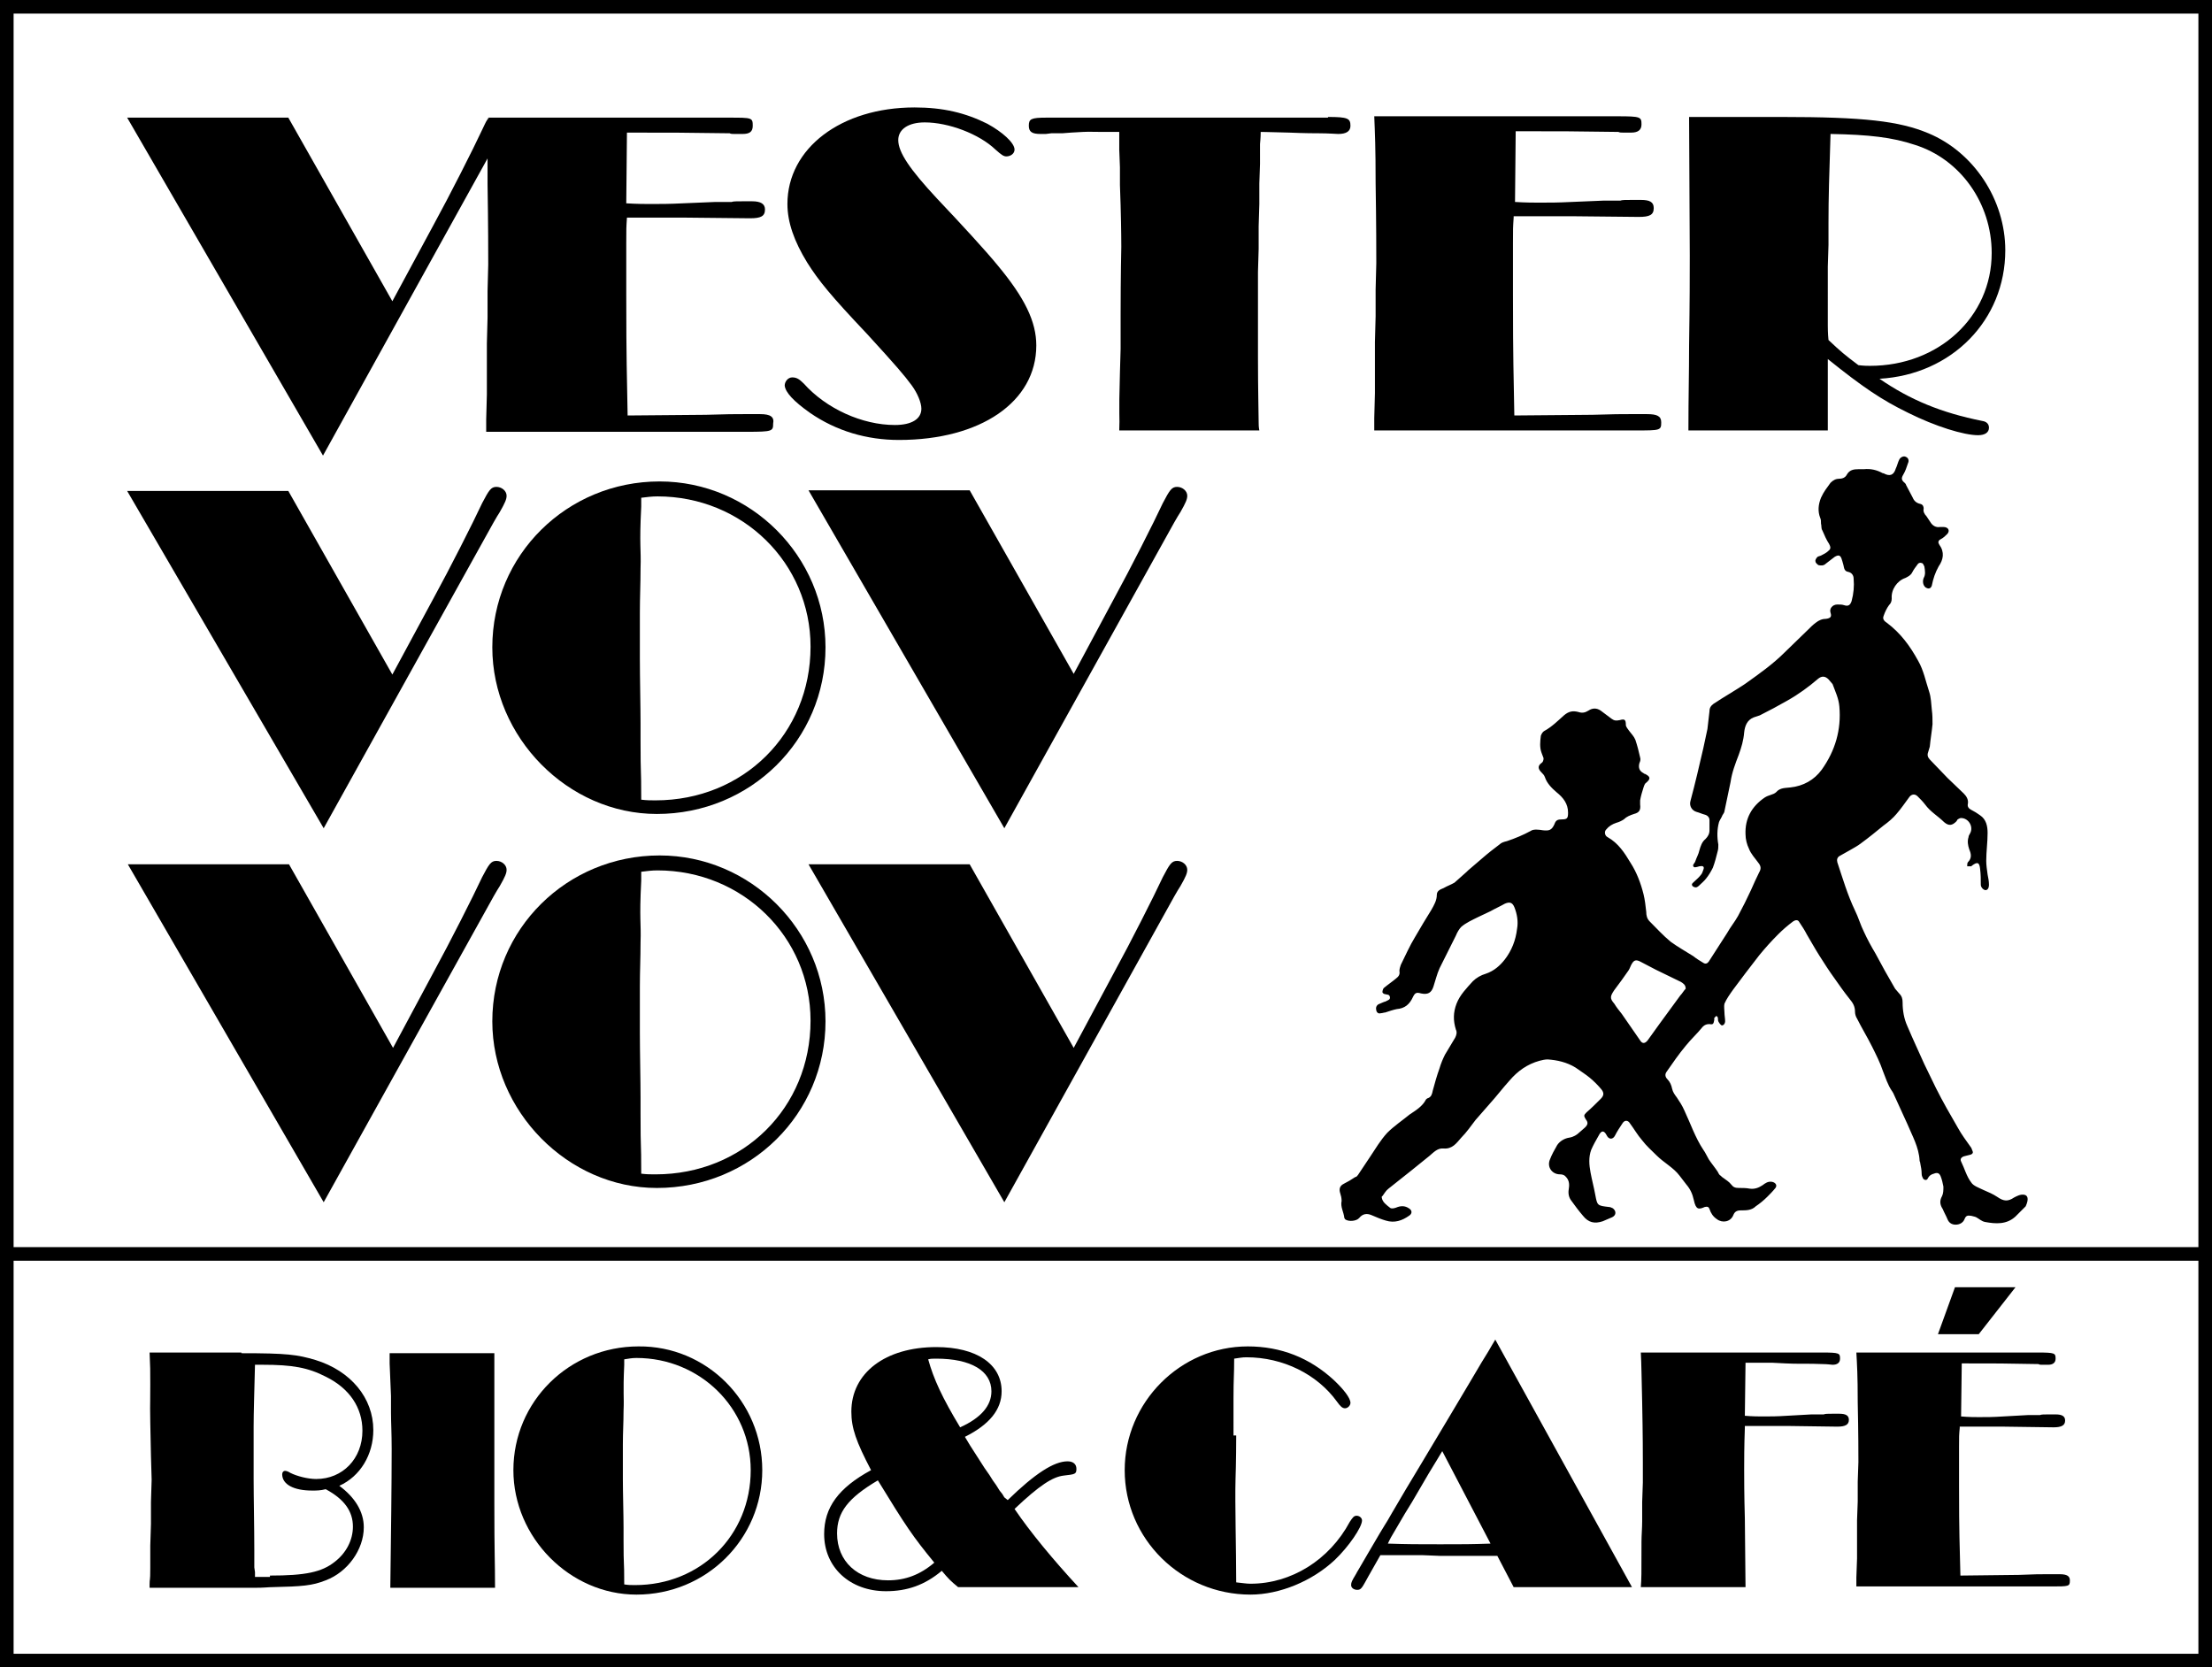 <?xml version="1.0" encoding="utf-8"?>
<!-- Generator: Adobe Illustrator 25.2.3, SVG Export Plug-In . SVG Version: 6.00 Build 0)  -->
<svg version="1.1" id="Layer_1" xmlns="http://www.w3.org/2000/svg" xmlns:xlink="http://www.w3.org/1999/xlink" x="0px" y="0px"
	 viewBox="0 0 325.3 245.2" style="enable-background:new 0 0 325.3 245.2;" xml:space="preserve">
<g>
	<g>
		<path d="M71.6,17.6c0.1-0.2,0.2-0.3,0.3-0.4"/>
		<path d="M111.8,60.9h-2.5c-1.9,0-1.7,0-5.5,0.1l-11.5,0.1c-0.1-6.4-0.2-7.5-0.2-17.8v-3.8c0-2.5,0-3.7,0-3.7c0-2.3,0-2.3,0.1-3.8
			H93h7.5l9.8,0.1c1.6,0,2.2-0.3,2.2-1.3c0-0.8-0.6-1.2-1.9-1.2h-1.3c-0.9,0-1.5,0-1.7,0.1h-2.4l-2.4,0.1l-2.4,0.1
			c-2,0.1-3.2,0.1-4.8,0.1c-0.6,0-1.9,0-3.5-0.1l0.1-10.4c6.6,0,8.6,0,15.1,0.1c0.2,0.1,0.4,0.1,0.7,0.1h1.2c1,0,1.5-0.3,1.5-1.2
			c0-1.2-0.1-1.2-3.5-1.2H74.2h-2.3c-0.1,0.1-0.2,0.3-0.3,0.4c-0.2,0.3-0.4,0.8-0.7,1.4c-1.3,2.8-4.8,9.7-7.1,13.9l-6.1,11.3
			l-15.3-27H18.7l28.8,49.7l24.2-43.7c0,1.1,0,2.3,0,3.8c0.1,5.9,0.1,10.4,0.1,11.8l-0.1,3.9v3.9l-0.1,3.8v7.5l-0.1,3.7v1.8h38.4
			c3.7,0,3.8-0.1,3.8-1.2C113.9,61.3,113.3,60.9,111.8,60.9z"/>
	</g>
	<path d="M118.2,56.4c3.3,3.7,8.6,6.1,13.4,6.1c2.5,0,3.9-0.9,3.9-2.4c0-0.9-0.6-2.3-1.4-3.4c-1.1-1.5-2.3-2.9-6.6-7.6
		c-5.3-5.6-7.1-7.8-8.8-10.5c-1.9-3.1-2.9-5.9-2.9-8.6c0-8.2,7.9-14.2,18.7-14.2c4.2,0,7.5,0.8,10.7,2.4c2.2,1.2,4,2.8,4,3.8
		c0,0.6-0.6,1-1.2,1c-0.4,0-0.7-0.2-1.6-1c-2.4-2.3-6.9-4-10.4-4c-2.4,0-3.9,1-3.9,2.6c0,1.8,1.7,4.3,5.7,8.6
		c3.6,3.8,7.1,7.6,8.9,9.8c4,4.8,5.7,8.3,5.7,11.8c0,8.3-8.2,13.9-20.2,13.9c-4.7,0-9.2-1.3-13.1-4c-2.4-1.7-3.6-3-3.7-4
		c0-0.6,0.5-1.2,1.1-1.2C117.1,55.5,117.5,55.7,118.2,56.4z"/>
	<path d="M195.3,17.2c2.9,0,3.3,0.2,3.3,1.3c0,0.8-0.6,1.2-1.8,1.2c-0.2,0-1.5-0.1-2.8-0.1c-0.5,0-2.1,0-4.4-0.1
		c-4.5-0.1-3.3-0.1-4.2-0.1c0,0.9-0.1,1.7-0.1,1.8v2.9l-0.1,2.9v3l-0.1,3.3v3.3l-0.1,3.4c0,0,0,3.6,0,8.4v4.2c0,4.8,0.1,8.3,0.1,9.5
		c0,0.3,0,0.7,0.1,1.2h-20.6c0.1-2.1-0.1-1.8,0.1-8.5l0.1-3.5v-5c0-5.7,0.1-10,0.1-10s0-2.6-0.1-6.1l-0.1-3v-2.6l-0.1-2.6v-2.6h-2.2
		c-3,0-1.5-0.1-4.9,0.1l-1.3,0.1h-1.6l-0.8,0.1H153c-1.2,0-1.7-0.3-1.7-1.2c0-1,0.3-1.2,2.6-1.2H195.3z"/>
	<path d="M222.6,32c-0.1,1.5-0.1,1.5-0.1,3.8c0,0,0,1.2,0,3.7v3.8c0,10.2,0.1,11.4,0.2,17.8l11.5-0.1c3.8-0.1,3.6-0.1,5.5-0.1h2.5
		c1.5,0,2.1,0.3,2.1,1.2c0,1.2-0.1,1.2-3.8,1.2h-38.4v-1.8l0.1-3.7v-7.5l0.1-3.8v-3.9l0.1-3.9c0-1.3,0-5.8-0.1-11.8
		c0-5.3-0.1-7.3-0.2-9.8h35.8c3.4,0,3.5,0.1,3.5,1.2c0,0.8-0.5,1.2-1.5,1.2h-1.2c-0.3,0-0.5,0-0.7-0.1c-6.5-0.1-8.5-0.1-15.1-0.1
		l-0.1,10.4c1.5,0.1,2.9,0.1,3.5,0.1c1.7,0,2.8,0,4.8-0.1l2.4-0.1l2.4-0.1h2.4c0.2-0.1,0.8-0.1,1.7-0.1h1.3c1.3,0,1.9,0.3,1.9,1.2
		c0,1-0.6,1.3-2.2,1.3l-9.8-0.1h-7.5H222.6z"/>
	<path d="M262,17.2c12.1,0,17.3,0.6,21.6,2.4c6.7,2.8,11.3,9.8,11.3,17.2c0,10.3-7.9,18.3-18.5,18.9c4.5,3.1,9.1,5,15.1,6.2
		c0.7,0.1,1,0.5,1,1c0,0.7-0.6,1.1-1.6,1.1c-2.1,0-6.3-1.3-10.3-3.3c-3.9-1.9-6.7-3.8-11.8-7.9v7.2v3.3h-20.5
		c0-5.1,0.1-8.2,0.1-12.5c0.1-6.7,0.1-10.2,0.1-13.2l-0.1-20.4H262z M268.8,47.9c0,0.1,0,1.2,0.1,2.1c1.8,1.7,2.4,2.2,4.4,3.7
		c0.8,0.1,1.4,0.1,1.7,0.1c10.1,0,17.9-7.2,17.9-16.6c0-7.3-4.6-13.8-11.3-15.9c-3.3-1.1-6.7-1.5-12.4-1.6
		c-0.2,6.2-0.3,9.3-0.3,13.1v3.2l-0.1,3.2v3.2V47.9z"/>
	<path d="M63.8,87.9c2.3-4.2,5.8-11.1,7.1-13.9c1-1.9,1.3-2.4,2.1-2.4c0.8,0,1.5,0.6,1.5,1.3c0,0.5-0.2,1-1,2.4
		c-0.2,0.3-0.5,0.8-0.9,1.5l-25,45L18.7,72.2h23.7l15.3,27L63.8,87.9z"/>
	<path d="M121.4,95.2c0,13.6-11,24.5-24.8,24.5c-13.1,0-24.2-11.3-24.2-24.5c0-13.6,11-24.4,24.6-24.4
		C110.4,70.8,121.4,81.8,121.4,95.2z M94.3,74.5c-0.3,5.9,0,6.1-0.1,9.1c0,2.3-0.1,4.2-0.1,6.5v6.8c0,2.7,0.1,7.1,0.1,9.5v2.4
		c0,6.1,0.1,3.3,0.1,8.8c0.8,0.1,1.4,0.1,2.1,0.1c12.9,0,22.8-9.8,22.8-22.6c0-12.3-10-22.1-22.5-22.1c-0.9,0-1.5,0.1-2.4,0.2
		L94.3,74.5z"/>
	<path d="M163.9,87.9c2.3-4.2,5.8-11.1,7.1-13.9c1-1.9,1.3-2.4,2.1-2.4c0.8,0,1.5,0.6,1.5,1.3c0,0.5-0.2,1-1,2.4
		c-0.2,0.3-0.5,0.8-0.9,1.5l-25,45l-28.8-49.7h23.7l15.3,27L163.9,87.9z"/>
	<path d="M63.8,142.9c2.3-4.2,5.8-11.1,7.1-13.9c1-1.9,1.3-2.4,2.1-2.4c0.8,0,1.5,0.6,1.5,1.3c0,0.5-0.2,1-1,2.4
		c-0.2,0.3-0.5,0.8-0.9,1.5l-25,45l-28.8-49.7h23.7l15.3,27L63.8,142.9z"/>
	<path d="M121.4,150.2c0,13.6-11,24.5-24.8,24.5c-13.1,0-24.2-11.3-24.2-24.5c0-13.6,11-24.4,24.6-24.4
		C110.4,125.8,121.4,136.8,121.4,150.2z M94.3,129.5c-0.3,5.9,0,6.1-0.1,9.1c0,2.3-0.1,4.2-0.1,6.5v6.8c0,2.7,0.1,7.1,0.1,9.5v2.4
		c0,6.1,0.1,3.3,0.1,8.8c0.8,0.1,1.4,0.1,2.1,0.1c12.9,0,22.8-9.8,22.8-22.6c0-12.3-10-22.1-22.5-22.1c-0.9,0-1.5,0.1-2.4,0.2
		L94.3,129.5z"/>
	<path d="M163.9,142.9c2.3-4.2,5.8-11.1,7.1-13.9c1-1.9,1.3-2.4,2.1-2.4c0.8,0,1.5,0.6,1.5,1.3c0,0.5-0.2,1-1,2.4
		c-0.2,0.3-0.5,0.8-0.9,1.5l-25,45l-28.8-49.7h23.7l15.3,27L163.9,142.9z"/>
</g>
<g>
	<path d="M35.5,199c6.7,0,8.2,0.2,10.9,1c5.2,1.6,8.5,5.6,8.5,10.3c0,3.6-1.9,6.8-5,8.2c2.3,1.7,3.6,3.8,3.6,6.1
		c0,3.3-2.4,6.6-5.6,7.8c-2,0.8-3.5,0.9-7.8,1c-0.7,0-1.1,0.1-2.8,0.1h-2.8H22V233c0-1,0.1-0.2,0.1-2.4v-3.3l0.1-3.2v-3.2l0.1-3.3
		l-0.1-3.5c-0.2-9.3-0.1-5.8-0.1-10.5c0-2.4,0-2.3-0.1-4.7H35.5z M39.7,231.7c5.2,0,7.6-0.5,9.5-2c1.7-1.3,2.7-3.2,2.7-5.2
		c0-2.2-1.2-4-4-5.5c-0.8,0.2-1.3,0.2-2,0.2c-2.7,0-4.4-0.9-4.4-2.4c0-0.3,0.2-0.5,0.4-0.5c0.2,0,0.5,0.1,0.8,0.3
		c1,0.5,2.6,0.9,3.8,0.9c3.9,0,6.8-3,6.8-7.1c0-3.4-1.9-6.2-5.3-7.9c-2.7-1.4-5-1.8-9.4-1.8h-1.1c-0.1,4-0.2,7.1-0.2,9.1v7.7
		c0,2.7,0.1,7.2,0.1,10.5v1.8v0.7l0.1,0.7v0.7H39.7z"/>
	<path d="M72.7,214.6c0,0,0,1.1,0,3.3v3.2c0,7.7,0.1,8.3,0.1,12.4H57.4c0.1-7.5,0.2-15.4,0.2-20.4c0-2.4-0.1-3.9-0.1-5.4v-2.4
		l-0.1-2.4l-0.1-2.4V199h15.4L72.7,214.6z"/>
	<path d="M112.1,216.2c0,10.1-8.2,18.3-18.5,18.3c-9.8,0-18.1-8.4-18.1-18.3c0-10.1,8.2-18.2,18.4-18.2
		C103.9,197.9,112.1,206.1,112.1,216.2z M91.8,200.7c-0.2,4.4,0,4.5-0.1,6.8c0,1.7-0.1,3.1-0.1,4.9v5.1c0,2,0.1,5.3,0.1,7.1v1.8
		c0,4.5,0.1,2.5,0.1,6.6c0.6,0.1,1,0.1,1.6,0.1c9.6,0,17-7.3,17-16.9c0-9.2-7.5-16.5-16.8-16.5c-0.7,0-1.1,0.1-1.8,0.2L91.8,200.7z"
		/>
	<path d="M148.2,220.6c4-3.9,6.8-5.7,8.8-5.7c0.8,0,1.3,0.4,1.3,1.1c0,0.8-0.2,0.8-1.9,1c-1.6,0.2-3.5,1.4-7.2,4.9
		c2.3,3.4,5.7,7.5,9.4,11.5h-17.7c-1.1-0.9-1.4-1.2-2.4-2.4c-2.5,2.1-5.1,3-8.2,3c-5.3,0-9.1-3.5-9.1-8.4c0-3.9,2.1-6.8,6.9-9.4
		c-2.2-4.2-2.9-6.2-2.9-8.6c0-5.7,5-9.5,12.5-9.5c5.9,0,9.6,2.5,9.6,6.5c0,2.7-1.8,4.9-5.4,6.7c0.6,1,0.5,0.9,2.9,4.6l0.7,1l0.5,0.8
		l0.5,0.7l0.5,0.8l0.4,0.5l0.3,0.5L148.2,220.6z M129.1,217.7c-4.4,2.6-6,4.7-6,7.8c0,4.1,3,6.9,7.5,6.9c2.5,0,4.7-0.8,6.8-2.6
		C134.2,225.9,133.2,224.4,129.1,217.7z M145.8,204.6c0-3-3-4.8-8.1-4.8c-0.6,0-0.8,0-1.2,0.1c0.8,2.9,2.1,5.7,4.7,10
		C144.3,208.5,145.8,206.7,145.8,204.6z"/>
	<path d="M181.8,211.1c0,3.7-0.1,6.4-0.1,6.4c-0.1,3.4,0.1,10.6,0.1,15.2c1,0.1,1.5,0.2,2.1,0.2c6,0,11.6-3.5,14.6-9.1
		c0.4-0.6,0.6-0.9,1-0.9c0.4,0,0.8,0.3,0.8,0.7c0,1-2,3.9-4,5.8c-3.3,3.1-8.1,5.1-12.4,5.1c-10.2,0-18.5-8.2-18.5-18.3
		c0-10,8.2-18.2,18.1-18.2c4.9,0,9.1,1.7,12.6,4.9c1.5,1.4,2.5,2.7,2.5,3.4c0,0.4-0.4,0.8-0.8,0.8c-0.4,0-0.7-0.3-1.2-1
		c-2.9-4-7.9-6.5-13.3-6.5c-0.7,0-1,0.1-1.8,0.2c0,2.5-0.1,2.8-0.1,5.8V211.1z"/>
	<path d="M240,233.4h-17.4l-2.4-4.6h-8.5l-2.5-0.1H203l-1.7,3c-1,1.8-1.1,2.1-1.7,2.1c-0.5,0-0.9-0.3-0.9-0.7c0-0.4,0.1-0.6,0.7-1.6
		c0.2-0.4,0.6-1,1.1-1.9l0.7-1.2c3.2-5.5,2.2-3.6,3.5-5.9c1.4-2.4,2.7-4.6,4.1-6.9c3.4-5.7,5.1-8.5,7.4-12.4
		c2.2-3.7,1.4-2.4,2.7-4.5c0.6-1,0.5-0.9,1-1.7L240,233.4z M212.1,213.4c-0.8,1.3-0.4,0.7-2,3.3c-3.2,5.5-2.1,3.6-3.5,5.9
		c-2.6,4.4-2,3.4-2.5,4.4c2.8,0.1,4.6,0.1,7.7,0.1c3.3,0,4.6,0,7.4-0.1L212.1,213.4z"/>
	<path d="M256.6,210c-0.1,2.7-0.1,4.8-0.1,6.1c0,1.2,0,3.7,0.1,7.2c0.1,11.8,0.1,8.6,0.1,10.1h-15.4c0.1-1.3,0.1-1.6,0.1-6.7
		c0-0.9,0.1-2,0.1-3v-2.8l0.1-2.9V215c0-0.9,0-3.9-0.1-8.8c-0.1-3.9-0.1-5.5-0.2-7.3H268c2.5,0,2.6,0.1,2.6,0.9
		c0,0.6-0.4,0.9-1.1,0.9c-0.1,0-0.8-0.1-1.4-0.1c-2.1-0.1-3.9,0-5.5-0.1l-2-0.1h-1.9h-2l-0.1,7.8c1.1,0.1,2.2,0.1,2.6,0.1
		c1.2,0,2.1,0,3.6-0.1l1.8-0.1l1.8-0.1h1.8c0.2-0.1,0.6-0.1,1.3-0.1h1c1,0,1.4,0.3,1.4,0.9c0,0.7-0.5,1-1.7,1l-7.3-0.1h-5.6H256.6z"
		/>
	<path d="M288.2,210c-0.1,1.1-0.1,1.1-0.1,2.8c0,0,0,0.9,0,2.8v2.8c0,7.6,0.1,8.5,0.2,13.3l8.6-0.1c2.8-0.1,2.7-0.1,4.1-0.1h1.9
		c1.1,0,1.5,0.3,1.5,0.9c0,0.9-0.1,0.9-2.8,0.9h-28.6v-1.3l0.1-2.8v-5.6l0.1-2.8v-2.9l0.1-2.9c0-1,0-4.3-0.1-8.8
		c0-4-0.1-5.5-0.2-7.3h26.7c2.5,0,2.6,0.1,2.6,0.9c0,0.6-0.4,0.9-1.1,0.9h-0.9c-0.2,0-0.4,0-0.5-0.1c-4.9-0.1-6.3-0.1-11.3-0.1
		l-0.1,7.8c1.1,0.1,2.2,0.1,2.6,0.1c1.2,0,2.1,0,3.6-0.1l1.8-0.1l1.8-0.1h1.8c0.2-0.1,0.6-0.1,1.3-0.1h1c1,0,1.4,0.3,1.4,0.9
		c0,0.7-0.5,1-1.7,1l-7.3-0.1h-5.6H288.2z M287.5,189.3h8.9l-5.4,6.9H285L287.5,189.3z"/>
</g>
<g>
	<path d="M325.3,245.2H0V0h325.3V245.2z M2,243.2h321.3V2H2V243.2z"/>
</g>
<g>
	<rect x="1" y="183.4" width="323.3" height="2"/>
</g>
<g>
	<path d="M297.7,175.7c-0.6-0.1-1.1,0.2-1.5,0.4c-0.9,0.6-1.5,0.6-2.5-0.1c-0.6-0.4-1.3-0.7-2-1c-0.6-0.3-1.5-0.6-1.8-1.1
		c-0.7-0.9-1-2.1-1.5-3.1c-0.2-0.4,0.1-0.7,0.6-0.8c0.3-0.1,0.5-0.1,0.8-0.2c0.3-0.1,0.4-0.3,0.3-0.5c-0.1-0.2-0.1-0.3-0.2-0.5
		c-0.7-1-1.4-1.9-2-3c-1.1-1.9-2.2-3.8-3.2-5.8c-0.6-1.2-1.1-2.3-1.7-3.5c-0.8-1.8-1.7-3.7-2.5-5.6c-0.5-1.1-0.7-2.3-0.7-3.5
		c0-0.5-0.1-0.9-0.5-1.3c-0.2-0.2-0.4-0.5-0.6-0.7c-1-1.7-2-3.5-2.9-5.2c-0.6-1-1.2-2.1-1.7-3.2c-0.5-1-0.8-2.1-1.3-3.1
		c-1.1-2.3-1.8-4.7-2.6-7.1c-0.1-0.4,0-0.7,0.3-0.9c0.5-0.3,1.1-0.6,1.6-0.9c0.5-0.3,1.1-0.6,1.6-1c1.1-0.8,2.2-1.7,3.3-2.6
		c0.7-0.5,1.4-1.1,1.9-1.7c0.7-0.8,1.3-1.7,1.9-2.5c0.3-0.4,0.8-0.5,1.2-0.1c0.4,0.4,0.8,0.8,1.1,1.2c0.8,1.1,1.9,1.7,2.8,2.6
		c0.7,0.6,1.2,0.5,1.8-0.1c0.1-0.1,0.1-0.2,0.2-0.3c0.2-0.1,0.3-0.2,0.5-0.2c1.1,0,1.9,1.3,1.3,2.3c-0.1,0.2-0.2,0.3-0.2,0.5
		c-0.2,0.6-0.1,1.2,0.1,1.8c0.3,0.7,0.4,1.3-0.2,1.9c-0.1,0.1-0.1,0.4-0.1,0.6c0.2,0,0.4,0,0.6,0c0,0,0,0,0.1-0.1
		c0.8-0.6,1.1-0.5,1.2,0.5c0.1,0.8,0.1,1.5,0.1,2.3c0,0.4,0.4,0.8,0.7,0.8c0.3,0,0.5-0.3,0.5-0.8c0-0.5-0.1-1-0.2-1.5
		c-0.1-0.7-0.2-1.4-0.2-2c0-1.4,0.2-2.7,0.2-4.1c0-1-0.2-2-1.1-2.6c-0.4-0.3-0.9-0.6-1.3-0.8c-0.4-0.2-0.6-0.5-0.5-0.9
		c0.1-0.6-0.2-1.1-0.6-1.5c-0.8-0.8-1.6-1.5-2.4-2.3c-0.8-0.8-1.6-1.7-2.4-2.5c-0.3-0.3-0.6-0.6-0.5-1.1c0.1-0.3,0.2-0.7,0.3-1
		c0.1-1.1,0.3-2.2,0.4-3.3c0-0.7,0-1.4-0.1-2.1c-0.1-0.9-0.1-1.8-0.4-2.7c-0.5-1.5-0.8-3.1-1.6-4.5c-1.2-2.2-2.6-4.1-4.6-5.6
		c-0.3-0.2-0.7-0.5-0.5-1c0.2-0.6,0.5-1.2,0.8-1.6c0.3-0.3,0.4-0.6,0.4-1c-0.1-1.3,0.8-2.6,2-3c0.4-0.2,0.8-0.4,1-0.8
		c0.2-0.4,0.5-0.8,0.8-1.2c0.1-0.2,0.4-0.3,0.6-0.2c0.2,0,0.3,0.3,0.4,0.5c0.1,0.6,0.2,1.2-0.1,1.7c-0.2,0.5-0.1,1.1,0.3,1.4
		c0.2,0.1,0.4,0.2,0.6,0.1c0.1,0,0.3-0.3,0.3-0.4c0.2-1,0.5-1.9,1-2.8c0.7-1,0.9-2.1,0.1-3.2c-0.2-0.3-0.2-0.6,0.2-0.8
		c0.4-0.2,0.7-0.5,1-0.8c0.4-0.5,0.1-1-0.6-1c-0.2,0-0.3,0-0.5,0c-0.6,0.1-1.1-0.2-1.4-0.7c-0.2-0.3-0.4-0.6-0.6-0.9
		c-0.3-0.3-0.5-0.7-0.4-1.1c0-0.3-0.1-0.6-0.5-0.7c-0.5-0.1-0.9-0.4-1.1-0.9c-0.3-0.6-0.7-1.3-1-1.9c0-0.1-0.1-0.2-0.2-0.3
		c-0.5-0.4-0.5-0.7-0.2-1.2c0.3-0.5,0.5-1.1,0.7-1.7c0.2-0.4,0-0.8-0.3-0.9c-0.3-0.2-0.8,0-1,0.4c-0.2,0.4-0.3,0.9-0.5,1.3
		c-0.3,1-0.9,1.2-1.8,0.7c0,0-0.1,0-0.1,0c-0.9-0.5-1.8-0.7-2.8-0.6c-0.3,0-0.5,0-0.8,0c-0.7,0-1.3,0.1-1.7,0.8
		c-0.2,0.4-0.6,0.6-1.1,0.6c-0.5,0-0.9,0.2-1.3,0.6c-0.5,0.7-1,1.3-1.4,2.2c-0.4,1-0.5,2-0.1,3c0.1,0.2,0.1,0.5,0.1,0.8
		c0.1,0.3,0,0.7,0.2,1c0.3,0.7,0.6,1.4,1,2c0.2,0.4,0.3,0.7-0.1,1c-0.3,0.3-0.7,0.5-1.1,0.7c-0.2,0.1-0.5,0.1-0.6,0.3
		c-0.1,0.1-0.3,0.4-0.2,0.6c0,0.2,0.3,0.4,0.4,0.5c0.4,0.1,0.8,0.1,1.1-0.2c0.4-0.3,0.9-0.7,1.3-1c0.5-0.3,0.8-0.3,1,0.2
		c0.1,0.3,0.2,0.6,0.3,1c0.1,0.4,0.1,0.9,0.7,1c0.5,0.1,0.8,0.5,0.8,1c0.1,1.1,0,2.2-0.3,3.3c-0.2,0.6-0.5,0.8-1.1,0.6
		c-0.3-0.1-0.6-0.1-1-0.1c-0.7,0-1.2,0.6-1,1.2c0.2,0.6,0,0.8-0.6,0.9c-0.6,0-1.1,0.2-1.6,0.6c-0.4,0.3-0.7,0.6-1.1,1
		c-1.1,1.1-2.3,2.2-3.4,3.3c-1.8,1.8-3.8,3.2-5.9,4.7c-1.5,1-3.1,1.9-4.6,2.9c-0.4,0.3-0.6,0.6-0.6,1.1c-0.1,0.9-0.2,1.7-0.3,2.6
		c-0.2,0.9-0.4,1.9-0.6,2.8c-0.6,2.6-1.2,5.2-1.9,7.8c-0.2,0.7,0.2,1.4,0.9,1.6c0.4,0.1,0.8,0.3,1.2,0.4c0.4,0.1,0.7,0.4,0.7,0.8
		c0,0.5,0,1,0,1.5c0,0.5-0.2,0.9-0.6,1.3c-0.5,0.4-0.7,1-0.9,1.7c-0.1,0.5-0.4,1-0.6,1.6c-0.1,0.3-0.5,0.5-0.2,0.8
		c0.1,0.1,0.5,0,0.8-0.1c0.5-0.1,0.8,0,0.6,0.5c-0.1,0.3-0.2,0.6-0.4,0.8c-0.3,0.4-0.7,0.7-1,1c-0.2,0.2-0.4,0.3-0.2,0.6
		c0.1,0.1,0.3,0.2,0.5,0.2c0.1,0,0.3-0.1,0.4-0.2c0.4-0.4,0.8-0.7,1.1-1.1c0.4-0.5,0.7-1,1-1.6c0.3-0.8,0.5-1.6,0.7-2.4
		c0.1-0.3,0.1-0.7,0.1-1c-0.2-1.1-0.2-2.2,0.1-3.3c0.1-0.3,0.4-0.7,0.5-1c0.1-0.2,0.3-0.4,0.3-0.6c0.3-1.4,0.6-2.9,0.9-4.3
		c0.2-1.4,0.7-2.7,1.2-4c0.4-1.1,0.7-2.1,0.8-3.3c0.1-0.9,0.4-1.8,1.4-2.2c0.3-0.1,0.6-0.2,0.9-0.3c1.4-0.7,2.7-1.4,4.1-2.2
		c1.6-0.9,3.1-2,4.5-3.2c0.5-0.4,1-0.4,1.5,0.1c0.2,0.2,0.4,0.5,0.6,0.7c0.4,1.1,0.9,2.1,1,3.3c0.3,3.4-0.6,6.5-2.6,9.3
		c-1.1,1.5-2.7,2.4-4.6,2.6c-0.7,0.1-1.5,0-2.1,0.7c-0.2,0.2-0.5,0.3-0.8,0.4c-0.3,0.1-0.6,0.2-0.9,0.4c-1.9,1.3-2.9,3.1-2.8,5.4
		c0,0.7,0.2,1.5,0.5,2.1c0.3,0.8,0.9,1.4,1.4,2.1c0.4,0.5,0.4,0.9,0.1,1.4c-0.4,0.8-0.8,1.7-1.2,2.6c-0.6,1.3-1.2,2.5-1.9,3.8
		c-0.5,0.9-1.1,1.6-1.6,2.5c-0.9,1.4-1.8,2.8-2.7,4.2c-0.2,0.3-0.5,0.4-0.8,0.2c-0.5-0.3-1-0.6-1.5-1c-1.1-0.7-2.2-1.3-3.3-2.1
		c-1.1-0.9-2.1-2-3.1-3c-0.4-0.4-0.5-0.9-0.5-1.4c-0.1-0.9-0.2-1.8-0.4-2.6c-0.4-1.6-1-3.2-1.9-4.6c-0.9-1.5-1.8-2.9-3.4-3.8
		c-0.4-0.2-0.5-0.8-0.2-1.1c0.4-0.5,0.9-0.8,1.5-1c0.4-0.1,0.8-0.3,1.1-0.5c0.4-0.4,0.9-0.6,1.5-0.8c0.8-0.2,1-0.6,0.9-1.4
		c0-0.2,0-0.4,0-0.6c0.1-0.6,0.3-1.3,0.5-1.9c0.1-0.3,0.2-0.6,0.4-0.7c0.7-0.6,0.6-0.9-0.2-1.3c-0.1,0-0.1,0-0.2-0.1
		c-0.6-0.3-0.8-0.8-0.6-1.5c0.1-0.2,0.2-0.5,0.1-0.8c-0.2-0.9-0.4-1.7-0.7-2.6c-0.2-0.5-0.6-0.9-0.9-1.3c-0.2-0.3-0.5-0.6-0.5-0.9
		c0-0.8-0.2-0.9-0.9-0.7c-0.5,0.1-0.8,0.1-1.2-0.2c-0.5-0.4-1.1-0.8-1.6-1.2c-0.6-0.4-1.2-0.4-1.8,0c-0.5,0.3-0.9,0.4-1.5,0.2
		c-0.8-0.2-1.4-0.1-2.1,0.5c-0.9,0.8-1.8,1.7-2.9,2.3c-0.2,0.1-0.4,0.4-0.5,0.7c-0.1,0.8-0.2,1.7,0.1,2.5c0.1,0.3,0.2,0.5,0.3,0.8
		c0,0.3-0.1,0.6-0.3,0.7c-0.7,0.5-0.4,1,0,1.4c0.2,0.2,0.4,0.4,0.5,0.7c0.3,0.9,1,1.6,1.7,2.2c1,0.8,1.7,1.7,1.7,3
		c0,0.8-0.1,1-0.9,1c-0.6,0-0.9,0.1-1.1,0.7c-0.4,0.9-0.8,1-1.7,0.9c-0.6-0.1-1.4-0.2-1.8,0.1c-1.1,0.6-2.3,1.1-3.5,1.5
		c-0.4,0.1-0.8,0.2-1.1,0.5c-0.8,0.6-1.7,1.3-2.5,2c-0.7,0.6-1.4,1.2-2.1,1.8c-0.1,0.1-0.1,0.1-0.2,0.2c-0.6,0.5-1.2,1.1-1.8,1.6
		c-0.5,0.3-1.1,0.5-1.6,0.8c-0.5,0.2-1,0.4-1,1c0,0.8-0.4,1.5-0.8,2.2c-0.8,1.3-1.6,2.6-2.4,4c-0.8,1.3-1.4,2.7-2.1,4.1
		c-0.1,0.3-0.2,0.6-0.2,0.9c0.1,0.5-0.1,0.8-0.5,1.1c-0.6,0.5-1.2,0.9-1.8,1.4c-0.1,0.1-0.2,0.4-0.2,0.6c0,0.1,0.2,0.3,0.4,0.3
		c0.3,0.1,0.6,0,0.7,0.4c0.1,0.4-0.3,0.5-0.5,0.6c-0.1,0.1-0.3,0.1-0.5,0.2c-0.2,0.1-0.5,0.2-0.7,0.3c-0.3,0.2-0.4,0.5-0.3,0.9
		c0.1,0.4,0.4,0.5,0.7,0.4c0.2,0,0.4-0.1,0.6-0.1c0.6-0.2,1.2-0.4,1.7-0.5c1.2-0.1,1.9-0.7,2.4-1.8c0.3-0.6,0.5-0.7,1.2-0.5
		c1,0.2,1.5-0.1,1.8-1c0.3-0.9,0.5-1.8,0.9-2.7c0.8-1.6,1.6-3.2,2.4-4.8c0.2-0.5,0.5-1,0.8-1.3c0.7-0.6,1.6-1,2.4-1.4
		c0.6-0.3,1.3-0.6,1.9-0.9c0.7-0.4,1.4-0.7,2.1-1.1c0.7-0.3,1.1-0.2,1.4,0.5c0.4,1,0.6,2.1,0.4,3.2c-0.2,1.7-0.8,3.2-1.8,4.5
		c-0.7,0.9-1.6,1.7-2.8,2.1c-0.7,0.2-1.4,0.6-1.9,1.1c-0.9,1-1.9,2-2.4,3.3c-0.5,1.3-0.5,2.5-0.1,3.8c0.2,0.4,0.1,0.8-0.1,1.2
		c-0.5,0.8-1,1.7-1.5,2.5c-0.3,0.6-0.6,1.3-0.8,2c-0.4,1.1-0.7,2.2-1,3.3c-0.1,0.5-0.2,0.9-0.7,1.1c-0.1,0-0.2,0.1-0.3,0.2
		c-0.5,1-1.5,1.6-2.4,2.2c-1.1,0.9-2.3,1.7-3.3,2.7c-1,1.1-1.7,2.3-2.5,3.5c-0.6,0.9-1.2,1.8-1.8,2.7c-0.1,0.1-0.2,0.3-0.4,0.3
		c-0.6,0.4-1.1,0.7-1.7,1c-0.6,0.3-0.7,0.8-0.5,1.4c0.1,0.3,0.2,0.7,0.2,1.1c-0.2,0.9,0.3,1.6,0.4,2.5c0,0.1,0.1,0.1,0.1,0.2
		c0.5,0.4,1.7,0.3,2.1-0.2c0.5-0.6,1.1-0.7,1.8-0.4c0.7,0.3,1.4,0.6,2.1,0.8c1.3,0.4,2.4,0,3.4-0.7c0.5-0.3,0.5-0.8,0-1.1
		c-0.6-0.4-1.2-0.4-1.9-0.1c-0.3,0.1-0.7,0.2-0.9,0c-0.5-0.4-1.1-0.8-1.2-1.5c0-0.1,0-0.2,0.1-0.2c0.3-0.4,0.5-0.8,0.9-1.1
		c1.1-0.9,2.3-1.8,3.4-2.7c0.9-0.7,1.7-1.4,2.6-2.1c0.6-0.5,1.2-1.2,2.1-1.1c1.3,0.1,1.9-0.8,2.6-1.6c0.8-0.8,1.4-1.7,2.1-2.6
		c0.7-0.8,1.4-1.6,2.1-2.4c1-1.1,1.9-2.3,2.9-3.4c1.2-1.4,2.6-2.4,4.4-2.9c0.4-0.1,0.8-0.2,1.2-0.2c1.4,0.1,2.8,0.4,4.1,1.2
		c0.7,0.5,1.5,1,2.1,1.5c0.6,0.5,1.2,1.1,1.7,1.7c0.4,0.5,0.4,0.9-0.1,1.4c-0.7,0.7-1.4,1.4-2.1,2c-0.4,0.4-0.4,0.5-0.1,1
		c0.4,0.5,0.3,0.8-0.1,1.2c-0.3,0.3-0.6,0.5-0.8,0.7c-0.4,0.4-0.9,0.7-1.5,0.8c-0.7,0.1-1.4,0.5-1.8,1.1c-0.4,0.7-0.8,1.4-1.1,2.2
		c-0.4,1.1,0.4,2.1,1.5,2.1c0.4,0,0.7,0.1,1,0.5c0.4,0.5,0.4,1.1,0.3,1.7c-0.1,0.6,0,1.2,0.4,1.7c0.5,0.7,1.1,1.5,1.7,2.2
		c0.8,1,1.7,1.2,2.9,0.8c0.5-0.2,0.9-0.4,1.4-0.6c0.6-0.3,0.6-0.9,0.1-1.3c-0.2-0.1-0.4-0.2-0.6-0.2c-1.7-0.2-1.7-0.2-2-1.8
		c-0.2-1.1-0.5-2.2-0.7-3.3c-0.2-1.1-0.3-2.2,0.1-3.3c0.3-0.7,0.7-1.4,1.1-2.1c0.4-0.8,0.8-0.8,1.2,0c0.3,0.6,0.9,0.6,1.2,0
		c0.3-0.6,0.7-1.2,1.1-1.8c0.3-0.5,0.8-0.5,1.1,0c0.6,0.8,1.1,1.7,1.8,2.5c0.6,0.8,1.4,1.5,2.1,2.2c1.1,1.1,2.5,1.8,3.4,3
		c0.3,0.4,0.7,0.9,1,1.3c0.6,0.7,0.9,1.4,1.1,2.3c0.3,1.4,0.7,1.4,1.6,1c0.4-0.1,0.6,0,0.7,0.3c0.2,0.6,0.5,1.1,1.1,1.5
		c0.8,0.6,2,0.4,2.4-0.6c0.2-0.5,0.5-0.7,1.1-0.7c0.8,0,1.6,0,2.2-0.6c0.6-0.4,1.2-0.9,1.7-1.4c0.4-0.4,0.8-0.8,1.2-1.3
		c0.3-0.4,0-0.8-0.5-0.9c-0.6-0.1-1,0.2-1.4,0.5c-0.6,0.4-1.2,0.6-1.9,0.5c-0.5-0.1-1.1-0.1-1.6-0.1c-0.5,0-0.8-0.1-1.1-0.5
		c-0.3-0.4-0.8-0.7-1.2-1c-0.2-0.1-0.3-0.3-0.5-0.4c-0.1-0.1-0.2-0.3-0.3-0.5c-0.4-0.6-0.9-1.2-1.3-1.8c-0.3-0.5-0.5-1-0.8-1.4
		c-1.2-1.8-1.9-3.9-2.8-5.8c-0.3-0.7-0.7-1.3-1.1-1.9c-0.3-0.4-0.6-0.8-0.7-1.3c-0.1-0.5-0.3-1-0.7-1.4c-0.3-0.3-0.4-0.7-0.1-1.1
		c0.9-1.3,1.8-2.6,2.8-3.8c0.8-1,1.7-1.8,2.5-2.8c0.3-0.3,0.6-0.4,1-0.4c0.5,0.1,0.6,0,0.7-0.6c0-0.1,0-0.2,0-0.3
		c0.1-0.1,0.2-0.2,0.3-0.3c0.1,0.1,0.2,0.1,0.2,0.2c0.1,0.2,0,0.4,0.1,0.6c0.1,0.2,0.3,0.5,0.5,0.6c0.3,0,0.5-0.3,0.5-0.6
		c0-0.4-0.1-0.9-0.1-1.3c0-0.4-0.1-0.9,0-1.3c0.3-0.7,0.8-1.4,1.3-2.1c0.6-0.8,1.2-1.6,1.8-2.4c0.7-0.9,1.3-1.7,2-2.6
		c0.9-1.1,1.8-2.1,2.8-3.1c0.7-0.7,1.4-1.3,2.2-1.9c0.3-0.2,0.7-0.3,0.9,0.1c0.4,0.6,0.8,1.2,1.1,1.8c0.6,1,1.2,2.1,1.9,3.2
		c0.7,1.1,1.4,2.2,2.2,3.3c0.7,1,1.4,2,2.2,3c0.5,0.6,0.8,1.1,0.8,1.9c0,0.3,0.1,0.7,0.3,1c0.7,1.4,1.5,2.7,2.2,4.1
		c0.6,1.2,1.2,2.4,1.6,3.6c0.4,1,0.7,2,1.3,2.9c0.1,0.1,0.1,0.2,0.2,0.3c0.7,1.5,1.4,3.1,2.1,4.6c0.7,1.7,1.7,3.4,1.8,5.4
		c0,0.1,0.1,0.2,0.1,0.4c0.1,0.5,0.2,1,0.2,1.5c0,0.3,0.1,0.5,0.2,0.7c0.2,0.3,0.6,0.3,0.7,0c0.2-0.4,0.5-0.6,0.9-0.7
		c0.5-0.2,0.8-0.1,1,0.4c0.2,0.5,0.3,1,0.4,1.5c0,0.5,0,1-0.2,1.4c-0.4,0.7-0.3,1.3,0.1,1.9c0.2,0.5,0.5,1,0.7,1.5
		c0.2,0.5,0.6,0.8,1.2,0.8c0.6,0,1.1-0.3,1.3-0.8c0.2-0.5,0.4-0.6,1-0.5c0.3,0.1,0.5,0.1,0.7,0.2c0.4,0.2,0.8,0.6,1.3,0.7
		c1.6,0.3,3.2,0.4,4.5-0.8c0.5-0.5,1-1,1.5-1.5C298.4,176.3,298.2,175.8,297.7,175.7z M247.1,146.4c-1,1.4-2,2.7-3,4.1
		c-0.6,0.8-1.2,1.7-1.8,2.5c-0.4,0.5-0.8,0.5-1.1,0c-0.9-1.3-1.8-2.6-2.7-3.9c-0.4-0.5-0.8-1-1.1-1.5c-0.7-0.8-0.6-1.1,0-2
		c0.7-0.9,1.4-1.9,2.1-2.9c0.2-0.3,0.3-0.7,0.5-1c0.3-0.5,0.6-0.6,1.2-0.3c0.8,0.4,1.5,0.8,2.3,1.2c1.2,0.6,2.5,1.2,3.7,1.8
		c0.3,0.2,0.7,0.4,0.7,1C247.6,145.7,247.4,146.1,247.1,146.4z"/>
</g>
<g>
</g>
<g>
</g>
<g>
</g>
<g>
</g>
<g>
</g>
<g>
</g>
</svg>
